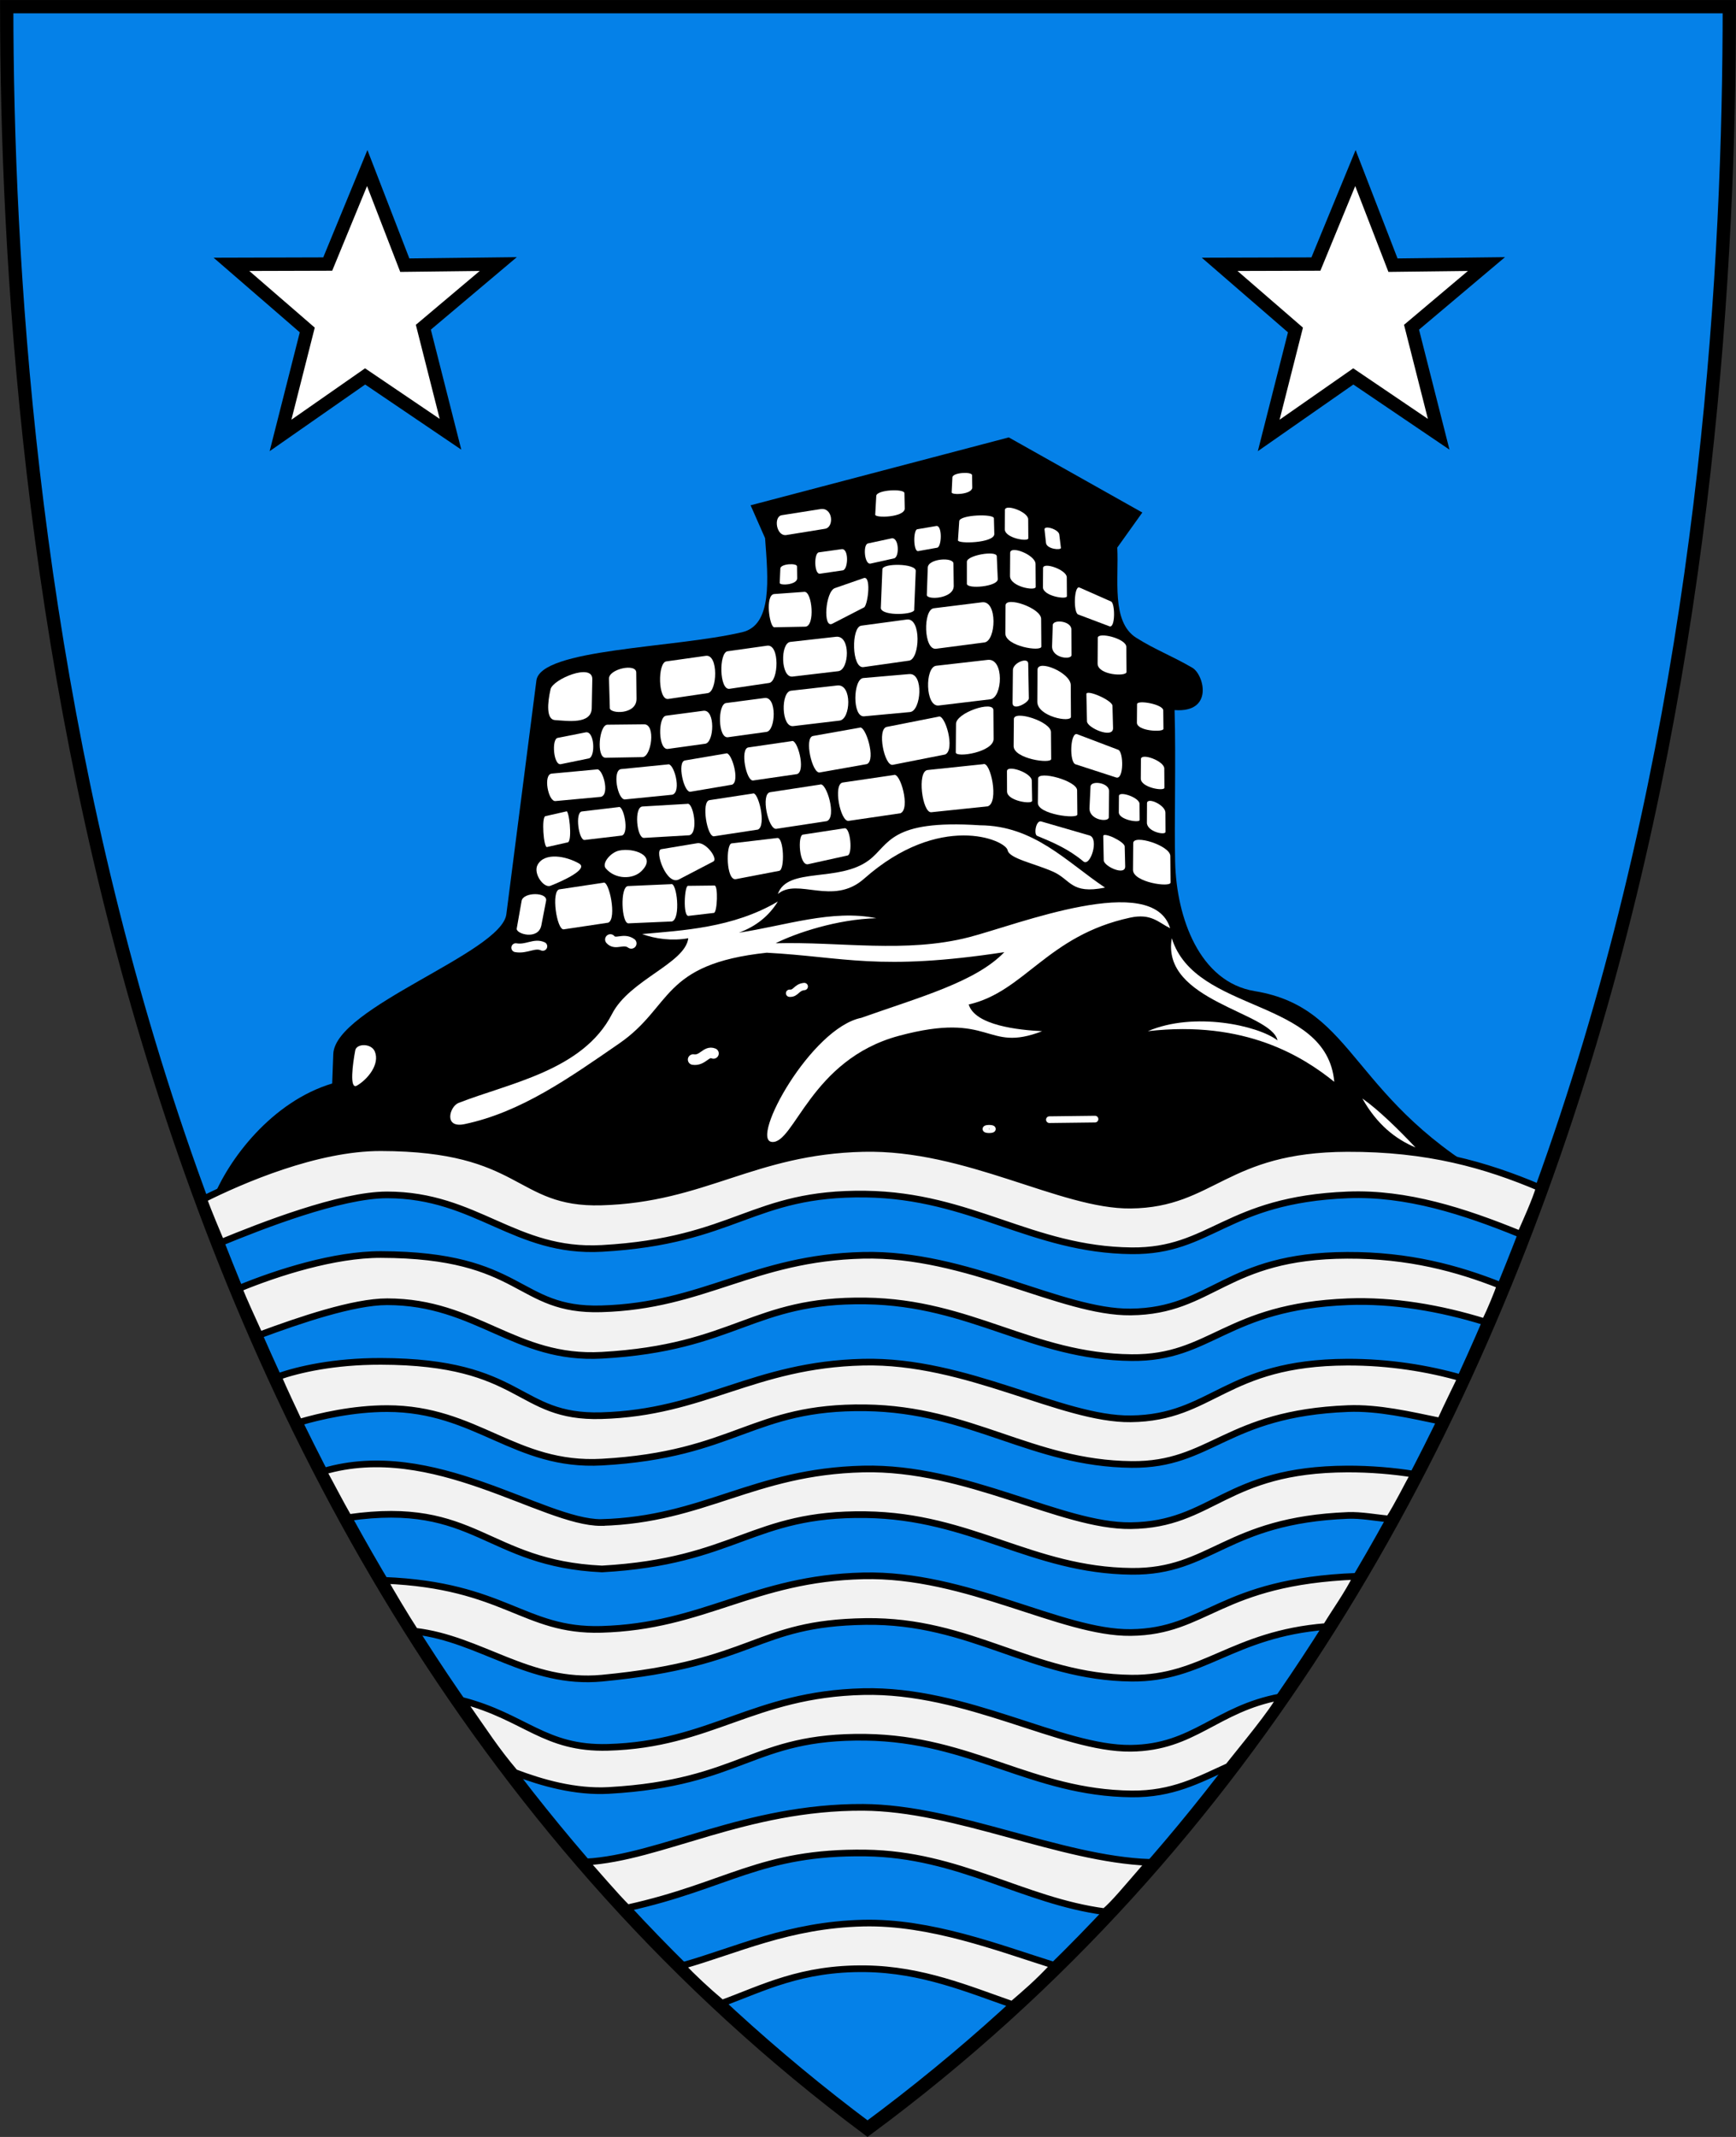 <?xml version="1.0" encoding="UTF-8" standalone="no"?>
<!-- Created with Inkscape (http://www.inkscape.org/) -->

<svg
 xmlns:dc="http://purl.org/dc/elements/1.1/"
 xmlns:cc="http://creativecommons.org/ns#"
 xmlns:rdf="http://www.w3.org/1999/02/22-rdf-syntax-ns#"
 xmlns:svg="http://www.w3.org/2000/svg"
 xmlns="http://www.w3.org/2000/svg"
 version="1.1"
 width="390"
 height="480"
 id="svg4228">
<rect width="100%" height="100%" fill="#333333" stroke="none"/>
<defs
 id="defs4232" />
<path
 d="m 1.507,1.503 c 128.997,0 257.994,0 386.991,0 C 388.487,115.695 369.431,349.195 194.891,478.136 22.137,349.137 1.587,115.719 1.507,1.503 z"
 id="path4240-0"
 style="fill:#0581e8;fill-opacity:1;stroke:#000000;stroke-width:2.989;stroke-miterlimit:4;stroke-opacity:1;stroke-dasharray:none" />
<path
 d="m 52,59.375 21.625,-0.062 8.875,-21.562 8.438,21.812 21,-0.25 L 95.106,73.502 101.205,97.544 82.024,84.551 63.021,97.809 69.031,74.121 52,59.375 z"
 id="path3621"
 style="fill:#ffffff;stroke:#000000;stroke-width:3;stroke-linecap:butt;stroke-linejoin:miter;stroke-miterlimit:4;stroke-opacity:1;stroke-dasharray:none" />
<path
 d="m 274,59.375 21.625,-0.062 8.875,-21.562 8.438,21.812 21,-0.25 -16.832,14.189 6.099,24.042 L 304.024,84.551 285.021,97.809 291.031,74.121 274,59.375 z"
 id="path3621-1"
 style="fill:#ffffff;stroke:#000000;stroke-width:3;stroke-linecap:butt;stroke-linejoin:miter;stroke-miterlimit:4;stroke-opacity:1;stroke-dasharray:none" />
<path
 d="m 337.75,266.25 c -34.659,-18.662 -32.665,-39.821 -55.875,-43.625 -12.442,-2.039 -17.581,-16.571 -17.875,-29 -0.214,-9.074 0.195,-22.651 -0.125,-34.125 8.851,0.649 6.61,-7.973 4,-9.5 -4.609,-2.696 -8.372,-4.059 -12.625,-6.75 -5.657,-3.58 -3.865,-13.275 -4.25,-20.25 l 5.625,-7.875 -30,-16.875 -58,15.25 3.25,7.375 c 0.695,9.182 1.669,19.527 -5.125,21.125 -15.417,3.625 -45.325,3.678 -46.25,10.875 l -6.75,52.5 c -1.109,8.622 -38.479,20.874 -38.875,31.375 l -0.25,6.625 c -13.487,4.041 -23.397,17.009 -27,26.375 28.862,-10.414 58.686,-5.903 88.875,4.25 37.789,-12.675 79.163,-15.646 128.25,2.25 18.636,-14.743 47.194,-12.203 73,-10 z"
 id="path3840"
 style="fill:#000000;stroke:none" />
<path
 d="m 45.744,269.333 c 8.363,-4.183 25.302,-11.573 39.815,-11.541 32.275,0.072 30.338,12.726 49.497,12.198 23.155,-0.639 34.11,-11.435 58.867,-12.021 23.252,-0.55 44.49,12.904 60.104,12.728 18.472,-0.209 21.102,-12.624 48.614,-12.728 18.136,-0.068 31.168,3.696 43.18,8.782 -0.808,2.825 -3.087,7.856 -4.25,10.477 -12.667,-5.169 -25.592,-9.348 -38.753,-8.829 -27.518,1.085 -30.644,12.737 -48.614,12.551 -22.462,-0.232 -35.947,-12.396 -59.751,-12.728 -25.596,-0.357 -29.05,10.502 -59.22,12.198 -19.611,1.102 -28.145,-12.011 -48.26,-12.021 -10.505,-0.005 -28.231,6.949 -37.286,10.671 -1.24,-2.966 -2.617,-6.192 -3.944,-9.737 z"
 id="path3645"
 style="fill:#f2f2f2;stroke:#000000;stroke-width:1.5;stroke-linecap:butt;stroke-linejoin:miter;stroke-miterlimit:4;stroke-opacity:1;stroke-dasharray:none" />
<path
 d="m 53.713,289.4 c 8.647,-3.557 21.421,-7.632 31.847,-7.609 32.275,0.072 30.338,12.726 49.497,12.198 23.155,-0.639 34.11,-11.435 58.867,-12.021 23.252,-0.55 44.49,12.904 60.104,12.728 18.472,-0.209 21.102,-12.624 48.614,-12.728 13.89,-0.052 24.833,2.958 34.39,6.739 -0.56,1.669 -2.072,5.405 -3.443,8.211 -9.969,-3.088 -20.596,-4.921 -30.769,-4.52 -27.518,1.085 -30.644,12.737 -48.614,12.551 -22.462,-0.232 -35.947,-12.396 -59.751,-12.728 -25.596,-0.357 -29.05,10.502 -59.22,12.198 -19.611,1.102 -28.145,-12.011 -48.26,-12.021 -7.546,-0.003 -19.624,4.118 -28.667,7.468 -1.59,-3.573 -3.702,-7.987 -4.595,-10.466 z"
 id="path3645-7"
 style="fill:#f2f2f2;stroke:#000000;stroke-width:1.5;stroke-linecap:butt;stroke-linejoin:miter;stroke-miterlimit:4;stroke-opacity:1;stroke-dasharray:none" />
<path
 d="m 62.521,309.199 c 4.548,-1.571 12.431,-3.431 23.039,-3.408 32.275,0.072 30.338,12.726 49.497,12.198 23.155,-0.639 34.11,-11.435 58.867,-12.021 23.252,-0.55 44.49,12.904 60.104,12.728 18.472,-0.209 21.102,-12.624 48.614,-12.728 9.435,-0.035 18.264,1.437 25.544,3.526 -0.654,1.47 -3.156,6.441 -4.618,9.725 -6.771,-1.402 -13.934,-3.089 -20.749,-2.821 -27.518,1.085 -30.644,12.737 -48.614,12.551 -22.462,-0.232 -35.947,-12.396 -59.751,-12.728 -25.596,-0.357 -29.05,10.502 -59.22,12.198 -19.611,1.102 -28.145,-12.011 -48.26,-12.021 -7.656,-0.004 -15.135,1.727 -19.774,3.09 -0.871,-1.941 -3.732,-7.829 -4.68,-10.289 z"
 id="path3645-7-4"
 style="fill:#f2f2f2;stroke:#000000;stroke-width:1.5;stroke-linecap:butt;stroke-linejoin:miter;stroke-miterlimit:4;stroke-opacity:1;stroke-dasharray:none" />
<path
 d="m 135.057,341.989 c 23.155,-0.639 34.11,-11.435 58.867,-12.021 23.252,-0.55 44.49,12.904 60.104,12.728 18.472,-0.209 21.102,-12.624 48.614,-12.728 5.216,-0.02 10.514,0.434 14.994,1.166 -1.116,1.951 -3.779,7.312 -5.587,10.055 -2.997,-0.262 -6.276,-0.907 -9.23,-0.791 -27.518,1.085 -30.644,12.737 -48.614,12.551 -22.462,-0.232 -35.947,-12.396 -59.751,-12.728 -25.596,-0.357 -29.05,10.502 -59.22,12.198 -26.161,-1.226 -28.267,-15.649 -56.934,-11.543 -2.102,-3.686 -3.984,-7.382 -5.643,-10.385 24.615,-7.272 49.233,11.542 62.4,11.499 z"
 id="path3645-7-4-0"
 style="fill:#f2f2f2;stroke:#000000;stroke-width:1.5;stroke-linecap:butt;stroke-linejoin:miter;stroke-miterlimit:4;stroke-opacity:1;stroke-dasharray:none" />
<path
 d="m 86.361,354.982 c 27.08,1.09 31.252,11.488 48.696,11.007 23.155,-0.639 34.11,-11.435 58.867,-12.021 23.252,-0.55 44.49,12.904 60.104,12.728 17.154,-0.194 19.752,-11.424 50.746,-12.633 -2.27,4.45 -4.479,7.353 -6.873,11.287 -21.145,1.689 -27.589,11.766 -43.696,11.599 -22.462,-0.232 -35.947,-13.061 -59.751,-12.728 -25.066,0.35 -24.454,9.441 -59.22,12.728 -16.389,1.549 -27.208,-8.848 -42,-10.547 -1.808,-2.739 -5.799,-9.402 -6.873,-11.421 z"
 id="path3645-7-4-0-9"
 style="fill:#f2f2f2;stroke:#000000;stroke-width:1.5;stroke-linecap:butt;stroke-linejoin:miter;stroke-miterlimit:4;stroke-opacity:1;stroke-dasharray:none" />
<path
 d="m 103.871,381.968 c 14.138,3.694 18.438,10.915 32.687,10.522 23.155,-0.639 32.61,-11.935 57.367,-12.521 23.252,-0.55 44.49,12.904 60.104,12.728 14.27,-0.161 19.073,-8.84 33.614,-11.551 -1.271,2.953 -9.07,12.265 -11.696,15.623 -6.708,3.04 -12.539,6.277 -21.741,6.182 -22.462,-0.232 -35.947,-12.396 -59.751,-12.728 -25.596,-0.357 -27.55,10.252 -57.72,11.948 -7.482,0.421 -15.03,-1.722 -21.078,-4.038 -4.346,-5.142 -6.551,-8.68 -11.785,-16.163 z"
 id="path3645-7-4-0-9-4"
 style="fill:#f2f2f2;stroke:#000000;stroke-width:1.5;stroke-linecap:butt;stroke-linejoin:miter;stroke-miterlimit:4;stroke-opacity:1;stroke-dasharray:none" />
<path
 d="m 131.621,418.238 c 16.822,-0.939 35.878,-12.414 62.303,-12.27 20.806,0.113 44.094,11.589 64.254,12.362 -5.48,6.316 -7.833,9.224 -10.019,11.071 -18.398,-2.441 -32.673,-12.887 -53.704,-13.18 -23.704,-0.33 -30.909,7.351 -53.525,12.332 -2.596,-2.556 -7.428,-8.229 -9.309,-10.315 z"
 id="path3645-7-4-0-9-4-8"
 style="fill:#f2f2f2;fill-opacity:1;stroke:#000000;stroke-width:1.5;stroke-linecap:butt;stroke-linejoin:miter;stroke-miterlimit:4;stroke-opacity:1;stroke-dasharray:none" />
<path
 d="m 153.168,441.557 c 12.316,-3.466 23.981,-9.192 40.756,-9.589 15.101,-0.357 30.398,5.558 42.851,9.478 -3.809,4.088 -6.295,6.147 -9.367,8.799 -9.827,-3.413 -20.228,-7.847 -32.953,-8.024 -14.491,-0.202 -23.012,4.352 -32.264,7.74 -3.513,-2.955 -6.48,-5.757 -9.022,-8.404 z"
 id="path3645-7-4-0-9-4-8-8"
 style="fill:#f2f2f2;fill-opacity:1;stroke:#000000;stroke-width:1.5;stroke-linecap:butt;stroke-linejoin:miter;stroke-miterlimit:4;stroke-opacity:1;stroke-dasharray:none" />
<path
 d="m 123.688,154.812 c -0.704,3.053 -1.012,6.816 1,6.938 2.75,0.167 8.179,1.015 8.25,-2.688 l 0.125,-6.5 c 0.072,-3.73 -8.856,-0.003 -9.375,2.25 z"
 id="path3842"
 style="fill:#ffffff;fill-opacity:1;stroke:none" />
<path
 d="m 136.812,152.438 c -0.061,-2.157 6.102,-3.534 6.125,-1.375 l 0.062,5.875 c 0.039,3.671 -5.963,3.419 -6,2.125 l -0.188,-6.625 z"
 id="path3844"
 style="fill:#ffffff;fill-opacity:1;stroke:none" />
<path
 d="m 149.688,148.562 c -1.981,0.279 -1.89,8.782 0.438,8.438 L 159,155.688 c 2.145,-0.317 2.449,-8.782 -0.438,-8.375 l -8.875,1.25 z"
 id="path3846"
 style="fill:#ffffff;fill-opacity:1;stroke:none" />
<path
 d="m 163.461,146.283 c -1.981,0.279 -1.89,8.782 0.438,8.438 l 8.875,-1.312 c 2.145,-0.317 2.449,-8.782 -0.438,-8.375 l -8.875,1.25 z"
 id="path3846-2"
 style="fill:#ffffff;fill-opacity:1;stroke:none" />
<path
 d="m 177.555,144.186 c -2.291,0.258 -2.185,8.104 0.506,7.786 l 10.264,-1.211 c 2.481,-0.293 2.832,-8.103 -0.506,-7.728 l -10.264,1.153 z"
 id="path3846-5"
 style="fill:#ffffff;fill-opacity:1;stroke:none" />
<path
 d="m 193.486,140.538 c -2.281,0.308 -2.176,9.686 0.504,9.306 l 10.219,-1.448 c 2.47,-0.35 2.82,-9.686 -0.504,-9.237 l -10.219,1.379 z"
 id="path3846-1"
 style="fill:#ffffff;fill-opacity:1;stroke:none" />
<path
 d="m 209.773,136.631 c -2.421,0.301 -2.309,9.46 0.535,9.089 l 10.846,-1.414 c 2.622,-0.342 2.993,-9.46 -0.535,-9.022 l -10.846,1.347 z"
 id="path3846-11"
 style="fill:#ffffff;fill-opacity:1;stroke:none" />
<path
 d="m 210.323,149.544 c -2.581,0.295 -2.462,9.29 0.57,8.926 l 11.562,-1.389 c 2.795,-0.336 3.19,-9.29 -0.57,-8.86 l -11.562,1.322 z"
 id="path3846-11-5"
 style="fill:#ffffff;fill-opacity:1;stroke:none" />
<path
 d="m 193.944,152.301 c -2.301,0.199 -2.516,8.844 0.187,8.594 l 10.308,-0.955 c 2.492,-0.231 3.162,-8.82 -0.189,-8.53 l -10.306,0.891 z"
 id="path3846-11-7"
 style="fill:#ffffff;fill-opacity:1;stroke:none" />
<path
 d="m 177.702,155.148 c -2.321,0.263 -2.214,8.273 0.513,7.949 l 10.398,-1.236 c 2.514,-0.299 2.869,-8.273 -0.513,-7.89 l -10.398,1.178 z"
 id="path3846-11-1"
 style="fill:#ffffff;fill-opacity:1;stroke:none" />
<path
 d="m 163.113,157.919 c -1.931,0.254 -1.842,7.99 0.426,7.677 l 8.651,-1.194 c 2.091,-0.289 2.387,-7.99 -0.426,-7.62 l -8.651,1.137 z"
 id="path3846-11-2"
 style="fill:#ffffff;fill-opacity:1;stroke:none" />
<path
 d="m 149.633,160.762 c -1.871,0.247 -1.785,7.764 0.413,7.46 l 8.382,-1.16 c 2.026,-0.281 2.313,-7.764 -0.413,-7.405 l -8.382,1.105 z"
 id="path3846-11-22"
 style="fill:#ffffff;fill-opacity:1;stroke:none" />
<path
 d="m 136.443,162.785 c -1.843,0.02 -2.544,7.461 -0.377,7.423 l 8.262,-0.143 c 1.997,-0.035 3.057,-7.397 0.372,-7.369 l -8.256,0.088 z"
 id="path3846-11-6"
 style="fill:#ffffff;fill-opacity:1;stroke:none" />
<path
 d="m 125.275,165.748 c -1.403,0.278 -0.925,6.236 0.722,5.898 l 6.283,-1.288 c 1.519,-0.311 1.325,-6.259 -0.719,-5.855 l -6.286,1.244 z"
 id="path3846-11-57"
 style="fill:#ffffff;fill-opacity:1;stroke:none" />
<path
 d="m 141.116,199.025 c -1.892,0.093 -1.491,8.452 0.068,8.375 l 9.776,-0.425 c 2.04,-0.617 1.085,-8.915 -0.212,-8.372 l -9.631,0.422 z"
 id="path3986"
 style="fill:#ffffff;fill-opacity:1;stroke:none" />
<path
 d="m 125.692,199.76 c -1.931,0.301 -0.623,9.236 0.968,8.987 l 9.984,-1.495 c 2.027,-0.88 0.157,-9.69 -1.117,-8.969 l -9.836,1.477 z"
 id="path3986-6"
 style="fill:#ffffff;fill-opacity:1;stroke:none" />
<path
 d="m 199.223,163.275 c -2.272,0.46 -0.526,8.898 1.347,8.519 l 11.752,-2.317 c 2.372,-1.022 -0.035,-9.291 -1.522,-8.488 l -11.578,2.286 z"
 id="path3986-8"
 style="fill:#ffffff;fill-opacity:1;stroke:none" />
<path
 d="m 182.646,165.317 c -2.05,0.375 -0.179,8.502 1.51,8.193 l 10.603,-1.883 c 2.122,-0.91 -0.344,-8.895 -1.668,-8.168 l -10.445,1.858 z"
 id="path3986-2"
 style="fill:#ffffff;fill-opacity:1;stroke:none" />
<path
 d="m 168.122,167.888 c -1.911,0.288 -0.486,7.658 1.088,7.421 l 9.881,-1.436 c 1.998,-0.768 0.018,-8.025 -1.235,-7.402 l -9.735,1.418 z"
 id="path3986-9"
 style="fill:#ffffff;fill-opacity:1;stroke:none" />
<path
 d="m 153.873,170.813 c -1.808,0.316 -0.249,7.288 1.241,7.027 l 9.349,-1.585 c 1.877,-0.775 -0.207,-7.626 -1.38,-7.007 l -9.21,1.564 z"
 id="path3986-4"
 style="fill:#ffffff;fill-opacity:1;stroke:none" />
<path
 d="m 139.546,172.753 c -2.054,0.214 -0.809,6.989 0.883,6.813 l 10.619,-1.059 c 2.165,-0.651 0.322,-7.337 -1.041,-6.8 l -10.461,1.046 z"
 id="path3986-1"
 style="fill:#ffffff;fill-opacity:1;stroke:none" />
<path
 d="m 123.948,173.77 c -1.979,0.192 -0.792,6.323 0.839,6.165 l 10.23,-0.948 c 2.086,-0.587 0.323,-6.638 -0.991,-6.153 l -10.078,0.936 z"
 id="path3986-3"
 style="fill:#ffffff;fill-opacity:1;stroke:none" />
<path
 d="m 208.394,172.962 c -2.452,0.269 -1.189,9.705 0.832,9.482 l 12.679,-1.327 c 2.599,-0.876 0.62,-10.194 -1.02,-9.466 l -12.491,1.311 z"
 id="path3986-11"
 style="fill:#ffffff;fill-opacity:1;stroke:none" />
<path
 d="m 189.334,175.769 c -2.247,0.341 -0.538,8.894 1.313,8.613 l 11.619,-1.703 c 2.347,-0.899 -0.015,-9.318 -1.486,-8.591 l -11.446,1.681 z"
 id="path3986-7"
 style="fill:#ffffff;fill-opacity:1;stroke:none" />
<path
 d="m 173.025,177.944 c -2.195,0.346 -0.424,8.511 1.384,8.225 l 11.352,-1.73 c 2.286,-0.88 -0.122,-8.911 -1.553,-8.203 l -11.183,1.707 z"
 id="path3986-27"
 style="fill:#ffffff;fill-opacity:1;stroke:none" />
<path
 d="m 159.39,179.73 c -1.904,0.301 -0.545,8.362 1.024,8.114 l 9.846,-1.5 c 1.994,-0.826 0.081,-8.766 -1.17,-8.095 l -9.699,1.481 z"
 id="path3986-31"
 style="fill:#ffffff;fill-opacity:1;stroke:none" />
<path
 d="m 144.337,181.153 c -1.974,0.125 -1.286,7.16 0.341,7.057 l 10.201,-0.598 c 2.112,-0.57 0.847,-7.541 -0.492,-7.051 l -10.05,0.592 z"
 id="path3986-65"
 style="fill:#ffffff;fill-opacity:1;stroke:none" />
<path
 d="m 130.726,182.27 c -1.62,0.2 -0.712,6.566 0.623,6.401 l 8.377,-0.992 c 1.712,-0.611 0.332,-6.893 -0.748,-6.389 l -8.253,0.98 z"
 id="path3986-28"
 style="fill:#ffffff;fill-opacity:1;stroke:none" />
<path
 d="m 122.529,183.325 c -0.918,0.217 -0.404,7.12 0.353,6.941 l 4.748,-1.076 c 0.971,-0.663 0.188,-7.474 -0.424,-6.927 l -4.677,1.063 z"
 id="path3986-28-6"
 style="fill:#ffffff;fill-opacity:1;stroke:none" />
<path
 d="m 205.726,128.237 c 0.059,-1.699 -7.447,-1.781 -7.495,-0.38 l -0.354,8.779 c 0.399,1.86 7.892,1.441 7.503,0.25 l 0.346,-8.649 z"
 id="path3986-28-2"
 style="fill:#ffffff;fill-opacity:1;stroke:none" />
<path
 d="m 233.08,150.444 c 0.015,-2.454 7.451,0.654 7.469,3.447 l 0.044,7.115 c 0.009,1.394 -7.578,-0.05 -7.557,-3.403 l 0.044,-7.159 z"
 id="path4242"
 style="fill:#ffffff;fill-opacity:1;stroke:none" />
<path
 d="m 225.902,135.995 c 0.016,-2.146 7.974,0.572 7.993,3.015 l 0.047,6.223 c 0.01,1.219 -8.11,-0.044 -8.088,-2.976 l 0.047,-6.261 z"
 id="path4242-0"
 style="fill:#ffffff;fill-opacity:1;stroke:none" />
<path
 d="m 226.937,124.186 c 0.012,-1.775 5.691,0.473 5.704,2.494 l 0.034,5.148 c 0.007,1.009 -5.787,-0.036 -5.772,-2.462 l 0.034,-5.18 z"
 id="path4242-6"
 style="fill:#ffffff;fill-opacity:1;stroke:none" />
<path
 d="m 234.331,127.605 c 0.011,-1.468 5.31,0.391 5.323,2.062 l 0.032,4.257 c 0.007,0.834 -5.401,-0.03 -5.386,-2.036 l 0.032,-4.283 z"
 id="path4242-3"
 style="fill:#ffffff;fill-opacity:1;stroke:none" />
<path
 d="m 223.166,159.499 c -0.017,-2.21 -8.376,0.589 -8.395,3.105 l -0.05,6.41 c -0.01,1.256 8.518,-0.045 8.495,-3.066 l -0.05,-6.45 z"
 id="path4242-9"
 style="fill:#ffffff;fill-opacity:1;stroke:none" />
<path
 d="m 227.771,161.515 c 0.017,-2.082 8.314,0.555 8.334,2.926 l 0.049,6.039 c 0.01,1.183 -8.455,-0.043 -8.432,-2.888 l 0.049,-6.076 z"
 id="path4242-4"
 style="fill:#ffffff;fill-opacity:1;stroke:none" />
<path
 d="m 233.211,174.878 c 0.018,-1.878 8.746,0.501 8.766,2.638 l 0.052,5.445 c 0.011,1.067 -8.894,-0.038 -8.87,-2.604 l 0.052,-5.479 z"
 id="path4242-60"
 style="fill:#ffffff;fill-opacity:1;stroke:none" />
<path
 d="m 226.216,173.236 c -0.007,-1.559 5.546,0.337 5.579,2.111 l 0.086,4.519 c 0.017,0.885 -5.635,0.048 -5.645,-2.082 l -0.021,-4.548 z"
 id="path4242-61"
 style="fill:#ffffff;fill-opacity:1;stroke:none" />
<path
 d="m 254.583,189.381 c 0.017,-2.057 8.314,0.548 8.334,2.89 l 0.049,5.965 c 0.01,1.169 -8.455,-0.042 -8.432,-2.853 l 0.049,-6.002 z"
 id="path4242-96"
 style="fill:#ffffff;fill-opacity:1;stroke:none" />
<path
 d="m 257.683,180.426 c 0.008,-1.494 4.124,0.398 4.133,2.098 l 0.024,4.331 c 0.005,0.849 -4.194,-0.031 -4.182,-2.071 l 0.024,-4.358 z"
 id="path4242-8"
 style="fill:#ffffff;fill-opacity:1;stroke:none" />
<path
 d="m 251.374,178.807 c 0.009,-1.25 4.617,0.333 4.627,1.757 l 0.027,3.626 c 0.006,0.71 -4.695,-0.026 -4.682,-1.734 l 0.027,-3.649 z"
 id="path4242-8-8"
 style="fill:#ffffff;fill-opacity:1;stroke:none" />
<path
 d="m 256.315,170.52 c 0.01,-1.494 5.233,0.398 5.245,2.098 l 0.031,4.331 c 0.006,0.849 -5.322,-0.031 -5.307,-2.071 l 0.031,-4.358 z"
 id="path4242-8-9"
 style="fill:#ffffff;fill-opacity:1;stroke:none" />
<path
 d="m 255.444,158.18 c -0.011,-1.041 5.87,0.002 5.885,1.394 l 0.044,4.143 c 0.008,0.805 -5.98,0.533 -5.963,-1.402 l 0.035,-4.134 1.8e-4,0 z"
 id="path4242-8-3"
 style="fill:#ffffff;fill-opacity:1;stroke:none" />
<path
 d="m 246.621,143.282 c -0.012,-1.416 6.392,0.128 6.408,2.021 l 0.048,5.634 c 0.009,1.095 -6.511,0.726 -6.494,-1.907 l 0.038,-5.747 z"
 id="path4242-8-3-5"
 style="fill:#ffffff;fill-opacity:1;stroke:none" />
<path
 d="m 236.502,140.463 c -0.008,-1.447 4.176,-1.013 4.187,0.922 l 0.032,5.758 c 0.006,1.119 -4.382,0.741 -4.37,-1.949 l 0.151,-4.73 z"
 id="path4242-8-3-8"
 style="fill:#ffffff;fill-opacity:1;stroke:none" />
<path
 d="m 244.989,176.703 c 0.016,-1.478 4.193,-0.963 4.171,1.013 l -0.064,5.882 c -0.013,1.143 -4.393,0.683 -4.337,-2.066 l 0.23,-4.829 z"
 id="path4242-8-3-8-4"
 style="fill:#ffffff;fill-opacity:1;stroke:none" />
<path
 d="m 214.193,126.614 c 0.054,-1.541 -5.693,-1.175 -5.765,0.885 l -0.214,6.133 c -0.041,1.192 5.983,0.891 6.046,-1.976 l -0.066,-5.042 z"
 id="path4242-8-3-8-7"
 style="fill:#ffffff;fill-opacity:1;stroke:none" />
<path
 d="m 217.214,131.131 c 0,1.255 7.012,0.647 6.938,-1.061 l -0.221,-5.127 c -0.059,-1.373 -6.718,-0.219 -6.718,1.237 l 1e-5,4.95 z"
 id="path4440"
 style="fill:#ffffff;fill-opacity:1;stroke:none" />
<path
 d="m 242.509,131.971 c -1.22,-0.539 -1.413,5.632 -0.295,6.055 l 7.023,2.652 c 1.356,0.512 1.291,-5.161 0.369,-5.568 l -7.097,-3.138 z"
 id="path4464"
 style="fill:#ffffff;fill-opacity:1;stroke:none" />
<path
 d="m 242.006,164.922 c -1.585,-0.602 -1.836,6.285 -0.383,6.756 l 9.124,2.959 c 1.762,0.571 1.677,-5.759 0.479,-6.214 l -9.22,-3.501 z"
 id="path4464-3"
 style="fill:#ffffff;fill-opacity:1;stroke:none" />
<path
 d="m 244.195,162.023 c 0.032,1.48 5.922,4.013 5.856,1.503 l -0.133,-4.994 c -0.033,-1.239 -5.88,-3.762 -5.856,-2.63 l 0.133,6.121 z"
 id="path4488"
 style="fill:#ffffff;fill-opacity:1;stroke:none" />
<path
 d="m 247.961,193.257 c 0.026,1.32 4.873,3.578 4.819,1.34 l -0.109,-4.453 c -0.027,-1.105 -4.839,-3.354 -4.819,-2.345 l 0.109,5.458 z"
 id="path4488-6"
 style="fill:#ffffff;fill-opacity:1;stroke:none" />
<path
 d="m 227.478,157.892 0.076,-7.394 c 0.017,-1.648 3.41,-2.97 3.438,-1.465 l 0.145,7.832 c 0.018,0.955 -3.679,2.962 -3.659,1.026 z"
 id="path4488-6-1"
 style="fill:#ffffff;fill-opacity:1;stroke:none" />
<path
 d="m 175.637,115.724 c -1.937,0.305 -1.24,4.823 1.034,4.455 l 8.672,-1.402 c 2.096,-0.339 1.792,-4.867 -1.03,-4.422 l -8.677,1.368 z"
 id="path3846-5-5"
 style="fill:#ffffff;fill-opacity:1;stroke:none" />
<path
 d="m 180.367,187.473 c -1.203,0.184 -0.842,7.092 1.186,6.644 l 8.852,-1.957 c 1.182,-0.261 0.674,-6.323 -0.67,-6.117 l -9.368,1.431 z"
 id="path4556"
 style="fill:#ffffff;fill-opacity:1;stroke:none" />
<path
 d="m 164.364,189.439 c -1.318,0.155 -1.265,8.46 0.963,8.033 l 9.729,-1.867 c 1.3,-0.249 1.045,-7.546 -0.428,-7.373 l -10.264,1.207 z"
 id="path4556-4"
 style="fill:#ffffff;fill-opacity:1;stroke:none" />
<path
 d="m 154.545,198.978 c -0.767,0.009 -1.166,6.898 0.139,6.745 l 5.698,-0.666 c 0.761,-0.089 0.992,-6.16 0.135,-6.15 l -5.972,0.071 z"
 id="path4556-0"
 style="fill:#ffffff;fill-opacity:1;stroke:none" />
<path
 d="m 152.536,197.533 c -2.829,1.475 -5.564,-6.524 -4,-6.784 l 8.11,-1.348 c 1.94,-0.323 4.74,3.517 3.602,4.11 l -7.712,4.022 z"
 id="path4589"
 style="fill:#ffffff;fill-opacity:1;stroke:none" />
<path
 d="m 136.074,195.036 c -0.933,-1.118 1.081,-3.557 3.005,-3.977 3.115,-0.681 8.607,1.011 5.082,4.552 -1.909,1.981 -5.962,1.972 -8.088,-0.575 z"
 id="path4591"
 style="fill:#ffffff;fill-opacity:1;stroke:none" />
<path
 d="m 120.783,194.24 c -1.071,1.939 1.365,5.316 2.873,4.729 2.87,-1.119 8.571,-3.759 6.452,-4.994 -2.884,-1.68 -7.742,-2.602 -9.325,0.265 z"
 id="path4593"
 style="fill:#ffffff;fill-opacity:1;stroke:none" />
<path
 d="m 232.992,187.744 c -0.782,-0.323 -0.276,-3.575 0.928,-3.226 l 10.828,3.138 c 2.251,0.652 0.202,7.147 -1.37,5.834 -3.386,-2.829 -6.885,-4.299 -10.386,-5.745 z"
 id="path4595"
 style="fill:#ffffff;fill-opacity:1;stroke:none" />
<path
 d="m 173.948,140.898 6.938,-0.133 c 2.289,-0.044 1.584,-7.949 -0.177,-7.822 l -6.762,0.486 c -2.141,0.154 -1.078,7.475 0,7.469 l 0,2e-5 1e-5,0 z"
 id="path4597"
 style="fill:#ffffff;fill-opacity:1;stroke:none" />
<path
 d="m 187.56,132.103 c -2.119,0.736 -2.759,9.125 -0.575,7.999 l 7.204,-3.712 c 0.863,-0.981 1.573,-7.383 -0.265,-6.497 l -6.364,2.21 z"
 id="path4601"
 style="fill:#ffffff;fill-opacity:1;stroke:none" />
<path
 d="m 225.762,114.561 c 0.01,-1.476 5.211,0.394 5.224,2.074 l 0.031,4.282 c 0.006,0.839 -5.3,-0.03 -5.285,-2.048 l 0.031,-4.308 z"
 id="path4242-6-9"
 style="fill:#ffffff;fill-opacity:1;stroke:none" />
<path
 d="m 234.657,118.934 c -0.113,-1.034 3.173,-0.043 3.316,1.132 l 0.366,2.995 c 0.072,0.587 -3.197,0.303 -3.352,-1.11 l -0.331,-3.017 z"
 id="path4242-6-3"
 style="fill:#ffffff;fill-opacity:1;stroke:none" />
<path
 d="m 179.05,127.232 c 0.035,-0.815 -3.696,-0.621 -3.743,0.468 l -0.139,3.241 c -0.027,0.63 3.884,0.471 3.925,-1.044 l -0.043,-2.665 z"
 id="path4242-8-3-8-7-7"
 style="fill:#ffffff;fill-opacity:1;stroke:none" />
<path
 d="m 218.375,106.746 c 0.041,-0.846 -4.362,-0.645 -4.417,0.486 l -0.164,3.367 c -0.032,0.654 4.583,0.489 4.632,-1.085 l -0.051,-2.768 z"
 id="path4242-8-3-8-7-6"
 style="fill:#ffffff;fill-opacity:1;stroke:none" />
<path
 d="m 223.286,116.437 c 0.073,-1.083 -7.691,-0.826 -7.788,0.622 l -0.289,4.31 c -0.056,0.838 8.082,0.626 8.167,-1.389 l -0.09,-3.543 z"
 id="path4242-8-3-8-7-1"
 style="fill:#ffffff;fill-opacity:1;stroke:none" />
<path
 d="m 183.966,124.065 c -1.141,0.159 -1.089,4.995 0.252,4.799 l 5.113,-0.747 c 1.236,-0.18 1.411,-4.995 -0.252,-4.764 l -5.113,0.711 z"
 id="path3846-11-2-6"
 style="fill:#ffffff;fill-opacity:1;stroke:none" />
<path
 d="m 194.99,122.068 c -1.177,0.254 -0.796,4.831 0.586,4.524 l 5.271,-1.169 c 1.274,-0.283 1.132,-4.86 -0.583,-4.491 l -5.274,1.136 z"
 id="path3846-11-2-7"
 style="fill:#ffffff;fill-opacity:1;stroke:none" />
<path
 d="m 206.075,118.879 c -0.951,0.162 -0.907,5.108 0.21,4.908 l 4.262,-0.763 c 1.03,-0.185 1.176,-5.108 -0.21,-4.872 l -4.262,0.727 z"
 id="path3846-11-2-1"
 style="fill:#ffffff;fill-opacity:1;stroke:none" />
<path
 d="m 203.181,110.784 c 0.059,-1.058 -6.245,-0.807 -6.324,0.608 l -0.235,4.211 c -0.045,0.818 6.562,0.612 6.632,-1.357 l -0.073,-3.463 z"
 id="path4242-8-3-8-7-6-2"
 style="fill:#ffffff;fill-opacity:1;stroke:none" />
<path
 d="m 117.181,202.363 c 0.357,-2.022 5.889,-2.031 5.499,-0.015 l -1.061,5.486 c -0.663,3.427 -5.749,1.952 -5.534,0.739 l 1.097,-6.21 z"
 id="path3844-0"
 style="fill:#ffffff;fill-opacity:1;stroke:none" />
<path
 d="m 84.21,236.208 c -0.792,-1.927 -4.105,-1.828 -4.397,-0.294 -0.556,2.92 -1.386,8.952 0.377,7.93 2.4,-1.392 5.191,-4.787 4.02,-7.636 z"
 id="path4593-0"
 style="fill:#ffffff;fill-opacity:1;stroke:none" />
<path
 d="m 115.875,212.875 c 2.434,0.426 4.174,-1.174 6.062,-0.312"
 id="path4795"
 style="fill:none;stroke:#ffffff;stroke-width:2;stroke-linecap:round;stroke-linejoin:miter;stroke-miterlimit:4;stroke-opacity:1;stroke-dasharray:none" />
<path
 d="m 137.122,211.028 c 1.16,1.355 2.92,-0.41 4.694,0.877"
 id="path4795-6"
 style="fill:none;stroke:#ffffff;stroke-width:2.369;stroke-linecap:round;stroke-linejoin:miter;stroke-miterlimit:4;stroke-opacity:1;stroke-dasharray:none" />
<path
 d="m 160.286,236.625 c -1.653,-0.671 -2.406,1.705 -4.572,1.375"
 id="path4795-6-7"
 style="fill:none;stroke:#ffffff;stroke-width:2.369;stroke-linecap:round;stroke-linejoin:miter;stroke-miterlimit:4;stroke-opacity:1;stroke-dasharray:none" />
<path
 d="m 177.38,223.1 c 1.46,0.108 1.514,-1.344 3.302,-1.509"
 id="path4795-6-77"
 style="fill:none;stroke:#ffffff;stroke-width:1.641;stroke-linecap:round;stroke-linejoin:miter;stroke-miterlimit:4;stroke-opacity:1;stroke-dasharray:none" />
<path
 d="M 235.75,251.5 246,251.375"
 id="path4881"
 style="fill:none;stroke:#ffffff;stroke-width:1.5;stroke-linecap:round;stroke-linejoin:miter;stroke-miterlimit:4;stroke-opacity:1;stroke-dasharray:none" />
<path
 d="m 223.5,253.375 a 0.719,0.156 0 1 1 -1.438,0 0.719,0.156 0 1 1 1.438,0 z"
 transform="translate(-0.562,0.219)"
 id="path4883"
 style="opacity:0.99;fill:none;stroke:#ffffff;stroke-width:1.5;stroke-linecap:round;stroke-linejoin:round;stroke-miterlimit:4;stroke-opacity:1;stroke-dasharray:none" />
<path
 d="m 263.25,210.75 c 5.292,16.982 34.804,13.324 36.5,32.25 -6.958,-5.607 -19.979,-13.91 -41.875,-11.375 10.351,-4.446 24.706,-1.307 29.125,2.062 -1.433,-6.362 -26.217,-8.822 -23.75,-22.938 z"
 id="path4885"
 style="fill:#ffffff;stroke:none" />
<path
 d="m 306.062,246.75 c 3.247,5.752 7.33,9.06 11.938,11 -3.73,-3.969 -8.386,-8.531 -11.938,-11 z"
 id="path4887"
 style="fill:#ffffff;fill-opacity:1;stroke:none" />
<path
 d="m 173.375,256.5 c 5.047,0.587 8.706,-18.473 28.523,-23.822 21.145,-5.707 19.346,3.922 32.227,-1.053 -5.25,-0.25 -15.08,-1.285 -16.5,-6 12.572,-2.857 17.632,-15.471 36.25,-19.5 4.769,-1.032 6.379,1.096 9,2.375 -3.917,-12.875 -34.305,-0.8 -45.125,2 -14.215,3.678 -28.994,0.981 -43.5,1.375 4.593,-2.307 13.78,-5.385 22.625,-5.625 -9.901,-2.045 -20.524,1.689 -30.875,3.25 3.839,-1.411 6.744,-3.756 8.75,-7 -10.115,5.983 -21.579,6.49 -30.5,7.312 3.027,1.081 6.696,1.593 10.375,0.938 -0.703,5.667 -13.208,9.342 -17.125,17 -6.51,12.726 -23.14,15.543 -34.5,20 -1.986,0.779 -3.413,5.758 1.375,4.75 12.675,-2.667 23.514,-10.378 34.75,-18.125 11.995,-8.271 9.333,-17.833 33.125,-20.375 17.418,0.94 25.157,4.175 53.375,-0.125 -6.428,6.698 -19.019,10.1 -32.125,14.75 -11.297,2.279 -25.026,27.305 -20.125,27.875 z"
 id="path4889"
 style="fill:#ffffff;stroke:none" />
<path
 d="m 174.75,200.812 c 4.467,-3.766 12.335,2.792 19.375,-3.438 16.954,-15.003 31.762,-8.778 32.25,-6.375 0.374,1.842 5.88,2.906 10.149,4.775 4.095,1.793 4.004,5.158 11.726,3.6 -8.674,-5.794 -15.899,-13.919 -28.125,-14 -20.351,-1.339 -20.321,4.379 -24.875,7.812 -6.818,5.141 -18.358,1.449 -20.5,7.625 z"
 id="path4891"
 style="fill:#ffffff;fill-opacity:1;stroke:none" />
</svg>
